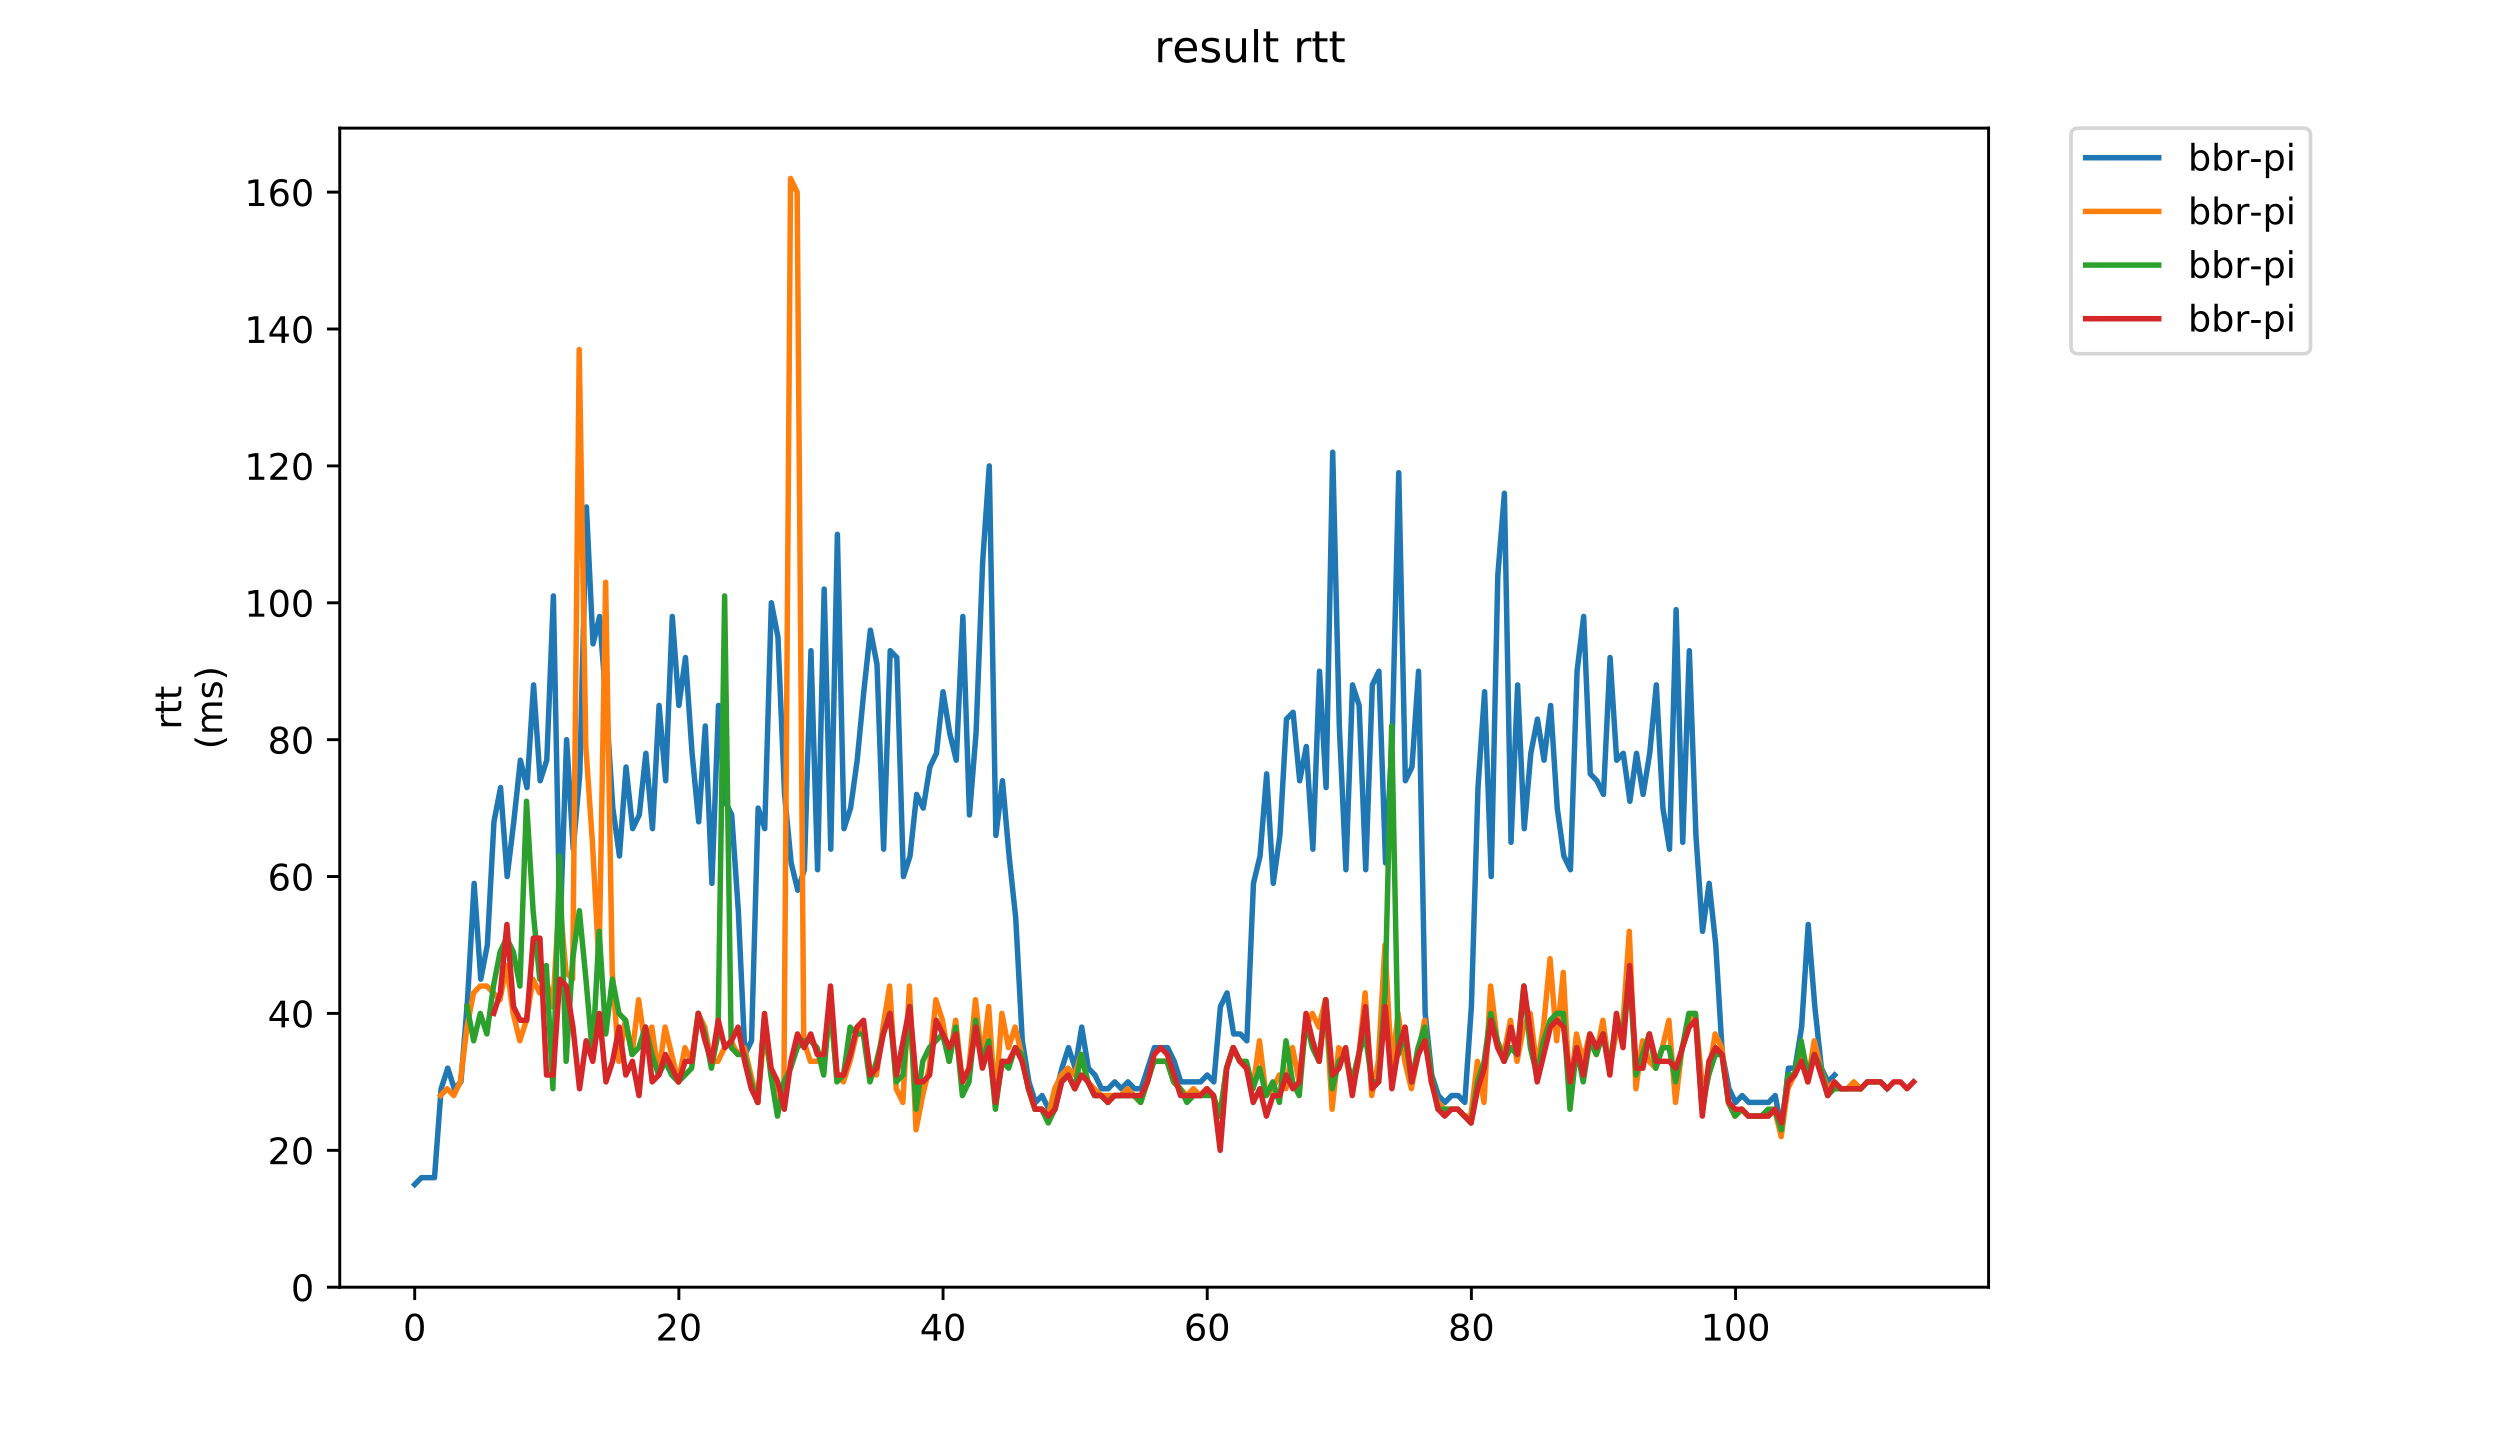 <?xml version="1.0" encoding="utf-8" standalone="no"?>
<!DOCTYPE svg PUBLIC "-//W3C//DTD SVG 1.1//EN"
  "http://www.w3.org/Graphics/SVG/1.1/DTD/svg11.dtd">
<!-- Created with matplotlib (https://matplotlib.org/) -->
<svg height="396pt" version="1.1" viewBox="0 0 684 396" width="684pt" xmlns="http://www.w3.org/2000/svg" xmlns:xlink="http://www.w3.org/1999/xlink">
 <defs>
  <style type="text/css">
*{stroke-linecap:butt;stroke-linejoin:round;}
  </style>
 </defs>
 <g id="figure_1">
  <g id="patch_1">
   <path d="M 0 396 
L 684 396 
L 684 0 
L 0 0 
z
" style="fill:#ffffff;"/>
  </g>
  <g id="axes_1">
   <g id="patch_2">
    <path d="M 92.957 352.174 
L 544.074 352.174 
L 544.074 35.062 
L 92.957 35.062 
z
" style="fill:#ffffff;"/>
   </g>
   <g id="matplotlib.axis_1">
    <g id="xtick_1">
     <g id="line2d_1">
      <defs>
       <path d="M 0 0 
L 0 3.5 
" id="mda074ee5a3" style="stroke:#000000;stroke-width:0.8;"/>
      </defs>
      <g>
       <use style="stroke:#000000;stroke-width:0.8;" x="113.463" xlink:href="#mda074ee5a3" y="352.174"/>
      </g>
     </g>
     <g id="text_1">
      <!-- 0 -->
      <defs>
       <path d="M 31.781 66.406 
Q 24.172 66.406 20.328 58.906 
Q 16.5 51.422 16.5 36.375 
Q 16.5 21.391 20.328 13.891 
Q 24.172 6.391 31.781 6.391 
Q 39.453 6.391 43.281 13.891 
Q 47.125 21.391 47.125 36.375 
Q 47.125 51.422 43.281 58.906 
Q 39.453 66.406 31.781 66.406 
z
M 31.781 74.219 
Q 44.047 74.219 50.516 64.516 
Q 56.984 54.828 56.984 36.375 
Q 56.984 17.969 50.516 8.266 
Q 44.047 -1.422 31.781 -1.422 
Q 19.531 -1.422 13.062 8.266 
Q 6.594 17.969 6.594 36.375 
Q 6.594 54.828 13.062 64.516 
Q 19.531 74.219 31.781 74.219 
z
" id="DejaVuSans-48"/>
      </defs>
      <g transform="translate(110.282 366.773)scale(0.1 -0.1)">
       <use xlink:href="#DejaVuSans-48"/>
      </g>
     </g>
    </g>
    <g id="xtick_2">
     <g id="line2d_2">
      <g>
       <use style="stroke:#000000;stroke-width:0.8;" x="185.74" xlink:href="#mda074ee5a3" y="352.174"/>
      </g>
     </g>
     <g id="text_2">
      <!-- 20 -->
      <defs>
       <path d="M 19.188 8.297 
L 53.609 8.297 
L 53.609 0 
L 7.328 0 
L 7.328 8.297 
Q 12.938 14.109 22.625 23.891 
Q 32.328 33.688 34.812 36.531 
Q 39.547 41.844 41.422 45.531 
Q 43.312 49.219 43.312 52.781 
Q 43.312 58.594 39.234 62.25 
Q 35.156 65.922 28.609 65.922 
Q 23.969 65.922 18.812 64.312 
Q 13.672 62.703 7.812 59.422 
L 7.812 69.391 
Q 13.766 71.781 18.938 73 
Q 24.125 74.219 28.422 74.219 
Q 39.75 74.219 46.484 68.547 
Q 53.219 62.891 53.219 53.422 
Q 53.219 48.922 51.531 44.891 
Q 49.859 40.875 45.406 35.406 
Q 44.188 33.984 37.641 27.219 
Q 31.109 20.453 19.188 8.297 
z
" id="DejaVuSans-50"/>
      </defs>
      <g transform="translate(179.378 366.773)scale(0.1 -0.1)">
       <use xlink:href="#DejaVuSans-50"/>
       <use x="63.623" xlink:href="#DejaVuSans-48"/>
      </g>
     </g>
    </g>
    <g id="xtick_3">
     <g id="line2d_3">
      <g>
       <use style="stroke:#000000;stroke-width:0.8;" x="258.018" xlink:href="#mda074ee5a3" y="352.174"/>
      </g>
     </g>
     <g id="text_3">
      <!-- 40 -->
      <defs>
       <path d="M 37.797 64.312 
L 12.891 25.391 
L 37.797 25.391 
z
M 35.203 72.906 
L 47.609 72.906 
L 47.609 25.391 
L 58.016 25.391 
L 58.016 17.188 
L 47.609 17.188 
L 47.609 0 
L 37.797 0 
L 37.797 17.188 
L 4.891 17.188 
L 4.891 26.703 
z
" id="DejaVuSans-52"/>
      </defs>
      <g transform="translate(251.655 366.773)scale(0.1 -0.1)">
       <use xlink:href="#DejaVuSans-52"/>
       <use x="63.623" xlink:href="#DejaVuSans-48"/>
      </g>
     </g>
    </g>
    <g id="xtick_4">
     <g id="line2d_4">
      <g>
       <use style="stroke:#000000;stroke-width:0.8;" x="330.295" xlink:href="#mda074ee5a3" y="352.174"/>
      </g>
     </g>
     <g id="text_4">
      <!-- 60 -->
      <defs>
       <path d="M 33.016 40.375 
Q 26.375 40.375 22.484 35.828 
Q 18.609 31.297 18.609 23.391 
Q 18.609 15.531 22.484 10.953 
Q 26.375 6.391 33.016 6.391 
Q 39.656 6.391 43.531 10.953 
Q 47.406 15.531 47.406 23.391 
Q 47.406 31.297 43.531 35.828 
Q 39.656 40.375 33.016 40.375 
z
M 52.594 71.297 
L 52.594 62.312 
Q 48.875 64.062 45.094 64.984 
Q 41.312 65.922 37.594 65.922 
Q 27.828 65.922 22.672 59.328 
Q 17.531 52.734 16.797 39.406 
Q 19.672 43.656 24.016 45.922 
Q 28.375 48.188 33.594 48.188 
Q 44.578 48.188 50.953 41.516 
Q 57.328 34.859 57.328 23.391 
Q 57.328 12.156 50.688 5.359 
Q 44.047 -1.422 33.016 -1.422 
Q 20.359 -1.422 13.672 8.266 
Q 6.984 17.969 6.984 36.375 
Q 6.984 53.656 15.188 63.938 
Q 23.391 74.219 37.203 74.219 
Q 40.922 74.219 44.703 73.484 
Q 48.484 72.75 52.594 71.297 
z
" id="DejaVuSans-54"/>
      </defs>
      <g transform="translate(323.933 366.773)scale(0.1 -0.1)">
       <use xlink:href="#DejaVuSans-54"/>
       <use x="63.623" xlink:href="#DejaVuSans-48"/>
      </g>
     </g>
    </g>
    <g id="xtick_5">
     <g id="line2d_5">
      <g>
       <use style="stroke:#000000;stroke-width:0.8;" x="402.573" xlink:href="#mda074ee5a3" y="352.174"/>
      </g>
     </g>
     <g id="text_5">
      <!-- 80 -->
      <defs>
       <path d="M 31.781 34.625 
Q 24.75 34.625 20.719 30.859 
Q 16.703 27.094 16.703 20.516 
Q 16.703 13.922 20.719 10.156 
Q 24.75 6.391 31.781 6.391 
Q 38.812 6.391 42.859 10.172 
Q 46.922 13.969 46.922 20.516 
Q 46.922 27.094 42.891 30.859 
Q 38.875 34.625 31.781 34.625 
z
M 21.922 38.812 
Q 15.578 40.375 12.031 44.719 
Q 8.5 49.078 8.5 55.328 
Q 8.5 64.062 14.719 69.141 
Q 20.953 74.219 31.781 74.219 
Q 42.672 74.219 48.875 69.141 
Q 55.078 64.062 55.078 55.328 
Q 55.078 49.078 51.531 44.719 
Q 48 40.375 41.703 38.812 
Q 48.828 37.156 52.797 32.312 
Q 56.781 27.484 56.781 20.516 
Q 56.781 9.906 50.312 4.234 
Q 43.844 -1.422 31.781 -1.422 
Q 19.734 -1.422 13.25 4.234 
Q 6.781 9.906 6.781 20.516 
Q 6.781 27.484 10.781 32.312 
Q 14.797 37.156 21.922 38.812 
z
M 18.312 54.391 
Q 18.312 48.734 21.844 45.562 
Q 25.391 42.391 31.781 42.391 
Q 38.141 42.391 41.719 45.562 
Q 45.312 48.734 45.312 54.391 
Q 45.312 60.062 41.719 63.234 
Q 38.141 66.406 31.781 66.406 
Q 25.391 66.406 21.844 63.234 
Q 18.312 60.062 18.312 54.391 
z
" id="DejaVuSans-56"/>
      </defs>
      <g transform="translate(396.21 366.773)scale(0.1 -0.1)">
       <use xlink:href="#DejaVuSans-56"/>
       <use x="63.623" xlink:href="#DejaVuSans-48"/>
      </g>
     </g>
    </g>
    <g id="xtick_6">
     <g id="line2d_6">
      <g>
       <use style="stroke:#000000;stroke-width:0.8;" x="474.85" xlink:href="#mda074ee5a3" y="352.174"/>
      </g>
     </g>
     <g id="text_6">
      <!-- 100 -->
      <defs>
       <path d="M 12.406 8.297 
L 28.516 8.297 
L 28.516 63.922 
L 10.984 60.406 
L 10.984 69.391 
L 28.422 72.906 
L 38.281 72.906 
L 38.281 8.297 
L 54.391 8.297 
L 54.391 0 
L 12.406 0 
z
" id="DejaVuSans-49"/>
      </defs>
      <g transform="translate(465.306 366.773)scale(0.1 -0.1)">
       <use xlink:href="#DejaVuSans-49"/>
       <use x="63.623" xlink:href="#DejaVuSans-48"/>
       <use x="127.246" xlink:href="#DejaVuSans-48"/>
      </g>
     </g>
    </g>
   </g>
   <g id="matplotlib.axis_2">
    <g id="ytick_1">
     <g id="line2d_7">
      <defs>
       <path d="M 0 0 
L -3.5 0 
" id="m2b42be7812" style="stroke:#000000;stroke-width:0.8;"/>
      </defs>
      <g>
       <use style="stroke:#000000;stroke-width:0.8;" x="92.957" xlink:href="#m2b42be7812" y="352.174"/>
      </g>
     </g>
     <g id="text_7">
      <!-- 0 -->
      <g transform="translate(79.595 355.973)scale(0.1 -0.1)">
       <use xlink:href="#DejaVuSans-48"/>
      </g>
     </g>
    </g>
    <g id="ytick_2">
     <g id="line2d_8">
      <g>
       <use style="stroke:#000000;stroke-width:0.8;" x="92.957" xlink:href="#m2b42be7812" y="314.724"/>
      </g>
     </g>
     <g id="text_8">
      <!-- 20 -->
      <g transform="translate(73.233 318.523)scale(0.1 -0.1)">
       <use xlink:href="#DejaVuSans-50"/>
       <use x="63.623" xlink:href="#DejaVuSans-48"/>
      </g>
     </g>
    </g>
    <g id="ytick_3">
     <g id="line2d_9">
      <g>
       <use style="stroke:#000000;stroke-width:0.8;" x="92.957" xlink:href="#m2b42be7812" y="277.273"/>
      </g>
     </g>
     <g id="text_9">
      <!-- 40 -->
      <g transform="translate(73.233 281.072)scale(0.1 -0.1)">
       <use xlink:href="#DejaVuSans-52"/>
       <use x="63.623" xlink:href="#DejaVuSans-48"/>
      </g>
     </g>
    </g>
    <g id="ytick_4">
     <g id="line2d_10">
      <g>
       <use style="stroke:#000000;stroke-width:0.8;" x="92.957" xlink:href="#m2b42be7812" y="239.823"/>
      </g>
     </g>
     <g id="text_10">
      <!-- 60 -->
      <g transform="translate(73.233 243.622)scale(0.1 -0.1)">
       <use xlink:href="#DejaVuSans-54"/>
       <use x="63.623" xlink:href="#DejaVuSans-48"/>
      </g>
     </g>
    </g>
    <g id="ytick_5">
     <g id="line2d_11">
      <g>
       <use style="stroke:#000000;stroke-width:0.8;" x="92.957" xlink:href="#m2b42be7812" y="202.372"/>
      </g>
     </g>
     <g id="text_11">
      <!-- 80 -->
      <g transform="translate(73.233 206.172)scale(0.1 -0.1)">
       <use xlink:href="#DejaVuSans-56"/>
       <use x="63.623" xlink:href="#DejaVuSans-48"/>
      </g>
     </g>
    </g>
    <g id="ytick_6">
     <g id="line2d_12">
      <g>
       <use style="stroke:#000000;stroke-width:0.8;" x="92.957" xlink:href="#m2b42be7812" y="164.922"/>
      </g>
     </g>
     <g id="text_12">
      <!-- 100 -->
      <g transform="translate(66.87 168.721)scale(0.1 -0.1)">
       <use xlink:href="#DejaVuSans-49"/>
       <use x="63.623" xlink:href="#DejaVuSans-48"/>
       <use x="127.246" xlink:href="#DejaVuSans-48"/>
      </g>
     </g>
    </g>
    <g id="ytick_7">
     <g id="line2d_13">
      <g>
       <use style="stroke:#000000;stroke-width:0.8;" x="92.957" xlink:href="#m2b42be7812" y="127.471"/>
      </g>
     </g>
     <g id="text_13">
      <!-- 120 -->
      <g transform="translate(66.87 131.271)scale(0.1 -0.1)">
       <use xlink:href="#DejaVuSans-49"/>
       <use x="63.623" xlink:href="#DejaVuSans-50"/>
       <use x="127.246" xlink:href="#DejaVuSans-48"/>
      </g>
     </g>
    </g>
    <g id="ytick_8">
     <g id="line2d_14">
      <g>
       <use style="stroke:#000000;stroke-width:0.8;" x="92.957" xlink:href="#m2b42be7812" y="90.021"/>
      </g>
     </g>
     <g id="text_14">
      <!-- 140 -->
      <g transform="translate(66.87 93.82)scale(0.1 -0.1)">
       <use xlink:href="#DejaVuSans-49"/>
       <use x="63.623" xlink:href="#DejaVuSans-52"/>
       <use x="127.246" xlink:href="#DejaVuSans-48"/>
      </g>
     </g>
    </g>
    <g id="ytick_9">
     <g id="line2d_15">
      <g>
       <use style="stroke:#000000;stroke-width:0.8;" x="92.957" xlink:href="#m2b42be7812" y="52.571"/>
      </g>
     </g>
     <g id="text_15">
      <!-- 160 -->
      <g transform="translate(66.87 56.37)scale(0.1 -0.1)">
       <use xlink:href="#DejaVuSans-49"/>
       <use x="63.623" xlink:href="#DejaVuSans-54"/>
       <use x="127.246" xlink:href="#DejaVuSans-48"/>
      </g>
     </g>
    </g>
    <g id="text_16">
     <!-- rtt -->
     <defs>
      <path d="M 41.109 46.297 
Q 39.594 47.172 37.812 47.578 
Q 36.031 48 33.891 48 
Q 26.266 48 22.188 43.047 
Q 18.109 38.094 18.109 28.812 
L 18.109 0 
L 9.078 0 
L 9.078 54.688 
L 18.109 54.688 
L 18.109 46.188 
Q 20.953 51.172 25.484 53.578 
Q 30.031 56 36.531 56 
Q 37.453 56 38.578 55.875 
Q 39.703 55.766 41.062 55.516 
z
" id="DejaVuSans-114"/>
      <path d="M 18.312 70.219 
L 18.312 54.688 
L 36.812 54.688 
L 36.812 47.703 
L 18.312 47.703 
L 18.312 18.016 
Q 18.312 11.328 20.141 9.422 
Q 21.969 7.516 27.594 7.516 
L 36.812 7.516 
L 36.812 0 
L 27.594 0 
Q 17.188 0 13.234 3.875 
Q 9.281 7.766 9.281 18.016 
L 9.281 47.703 
L 2.688 47.703 
L 2.688 54.688 
L 9.281 54.688 
L 9.281 70.219 
z
" id="DejaVuSans-116"/>
     </defs>
     <g transform="translate(49.593 199.594)rotate(-90)scale(0.1 -0.1)">
      <use xlink:href="#DejaVuSans-114"/>
      <use x="41.113" xlink:href="#DejaVuSans-116"/>
      <use x="80.322" xlink:href="#DejaVuSans-116"/>
     </g>
     <!-- (ms) -->
     <defs>
      <path d="M 31 75.875 
Q 24.469 64.656 21.281 53.656 
Q 18.109 42.672 18.109 31.391 
Q 18.109 20.125 21.312 9.062 
Q 24.516 -2 31 -13.188 
L 23.188 -13.188 
Q 15.875 -1.703 12.234 9.375 
Q 8.594 20.453 8.594 31.391 
Q 8.594 42.281 12.203 53.312 
Q 15.828 64.359 23.188 75.875 
z
" id="DejaVuSans-40"/>
      <path d="M 52 44.188 
Q 55.375 50.25 60.062 53.125 
Q 64.75 56 71.094 56 
Q 79.641 56 84.281 50.016 
Q 88.922 44.047 88.922 33.016 
L 88.922 0 
L 79.891 0 
L 79.891 32.719 
Q 79.891 40.578 77.094 44.375 
Q 74.312 48.188 68.609 48.188 
Q 61.625 48.188 57.562 43.547 
Q 53.516 38.922 53.516 30.906 
L 53.516 0 
L 44.484 0 
L 44.484 32.719 
Q 44.484 40.625 41.703 44.406 
Q 38.922 48.188 33.109 48.188 
Q 26.219 48.188 22.156 43.531 
Q 18.109 38.875 18.109 30.906 
L 18.109 0 
L 9.078 0 
L 9.078 54.688 
L 18.109 54.688 
L 18.109 46.188 
Q 21.188 51.219 25.484 53.609 
Q 29.781 56 35.688 56 
Q 41.656 56 45.828 52.969 
Q 50 49.953 52 44.188 
z
" id="DejaVuSans-109"/>
      <path d="M 44.281 53.078 
L 44.281 44.578 
Q 40.484 46.531 36.375 47.5 
Q 32.281 48.484 27.875 48.484 
Q 21.188 48.484 17.844 46.438 
Q 14.5 44.391 14.5 40.281 
Q 14.5 37.156 16.891 35.375 
Q 19.281 33.594 26.516 31.984 
L 29.594 31.297 
Q 39.156 29.25 43.188 25.516 
Q 47.219 21.781 47.219 15.094 
Q 47.219 7.469 41.188 3.016 
Q 35.156 -1.422 24.609 -1.422 
Q 20.219 -1.422 15.453 -0.562 
Q 10.688 0.297 5.422 2 
L 5.422 11.281 
Q 10.406 8.688 15.234 7.391 
Q 20.062 6.109 24.812 6.109 
Q 31.156 6.109 34.562 8.281 
Q 37.984 10.453 37.984 14.406 
Q 37.984 18.062 35.516 20.016 
Q 33.062 21.969 24.703 23.781 
L 21.578 24.516 
Q 13.234 26.266 9.516 29.906 
Q 5.812 33.547 5.812 39.891 
Q 5.812 47.609 11.281 51.797 
Q 16.75 56 26.812 56 
Q 31.781 56 36.172 55.266 
Q 40.578 54.547 44.281 53.078 
z
" id="DejaVuSans-115"/>
      <path d="M 8.016 75.875 
L 15.828 75.875 
Q 23.141 64.359 26.781 53.312 
Q 30.422 42.281 30.422 31.391 
Q 30.422 20.453 26.781 9.375 
Q 23.141 -1.703 15.828 -13.188 
L 8.016 -13.188 
Q 14.5 -2 17.703 9.062 
Q 20.906 20.125 20.906 31.391 
Q 20.906 42.672 17.703 53.656 
Q 14.5 64.656 8.016 75.875 
z
" id="DejaVuSans-41"/>
     </defs>
     <g transform="translate(60.79 204.995)rotate(-90)scale(0.1 -0.1)">
      <use xlink:href="#DejaVuSans-40"/>
      <use x="39.014" xlink:href="#DejaVuSans-109"/>
      <use x="136.426" xlink:href="#DejaVuSans-115"/>
      <use x="188.525" xlink:href="#DejaVuSans-41"/>
     </g>
    </g>
   </g>
   <g id="line2d_16">
    <path clip-path="url(#p746d7c0aa9)" d="M 113.463 324.086 
L 115.27 322.214 
L 118.884 322.214 
L 120.691 297.871 
L 122.497 292.253 
L 124.304 297.871 
L 126.111 295.998 
L 127.918 273.528 
L 129.725 241.695 
L 131.532 267.911 
L 133.339 258.548 
L 135.146 224.843 
L 136.953 215.48 
L 138.76 239.823 
L 140.567 224.843 
L 142.374 207.99 
L 144.181 215.48 
L 145.988 187.392 
L 147.795 213.608 
L 149.602 207.99 
L 151.408 163.049 
L 153.215 254.803 
L 155.022 202.372 
L 156.829 232.333 
L 158.636 211.735 
L 160.443 138.707 
L 162.25 176.157 
L 164.057 168.667 
L 165.864 193.01 
L 167.671 221.098 
L 169.478 234.205 
L 171.285 209.862 
L 173.092 226.715 
L 174.899 222.97 
L 176.706 206.117 
L 178.512 226.715 
L 180.319 193.01 
L 182.126 213.608 
L 183.933 168.667 
L 185.74 193.01 
L 187.547 179.902 
L 189.354 206.117 
L 191.161 224.843 
L 192.968 198.627 
L 194.775 241.695 
L 196.582 193.01 
L 198.389 219.225 
L 200.196 222.97 
L 202.003 249.185 
L 203.81 288.508 
L 205.617 284.763 
L 207.423 221.098 
L 209.23 226.715 
L 211.037 164.922 
L 212.844 174.285 
L 214.651 217.353 
L 216.458 236.078 
L 218.265 243.568 
L 220.072 237.95 
L 221.879 178.03 
L 223.686 237.95 
L 225.493 161.177 
L 227.3 232.333 
L 229.107 146.197 
L 230.914 226.715 
L 232.721 221.098 
L 234.528 207.99 
L 236.334 189.265 
L 238.141 172.412 
L 239.948 181.775 
L 241.755 232.333 
L 243.562 178.03 
L 245.369 179.902 
L 247.176 239.823 
L 248.983 234.205 
L 250.79 217.353 
L 252.597 221.098 
L 254.404 209.862 
L 256.211 206.117 
L 258.018 189.265 
L 259.825 200.5 
L 261.632 207.99 
L 263.438 168.667 
L 265.245 222.97 
L 267.052 200.5 
L 268.859 153.687 
L 270.666 127.471 
L 272.473 228.588 
L 274.28 213.608 
L 276.087 234.205 
L 277.894 251.058 
L 279.701 284.763 
L 281.508 295.998 
L 283.315 301.616 
L 285.122 299.744 
L 286.929 303.489 
L 288.736 299.744 
L 290.543 292.253 
L 292.349 286.636 
L 294.156 292.253 
L 295.963 281.018 
L 297.77 292.253 
L 299.577 294.126 
L 301.384 297.871 
L 303.191 297.871 
L 304.998 295.998 
L 306.805 297.871 
L 308.612 295.998 
L 310.419 297.871 
L 312.226 297.871 
L 315.84 286.636 
L 319.454 286.636 
L 321.26 290.381 
L 323.067 295.998 
L 328.488 295.998 
L 330.295 294.126 
L 332.102 295.998 
L 333.909 275.401 
L 335.716 271.656 
L 337.523 282.891 
L 339.33 282.891 
L 341.137 284.763 
L 342.944 241.695 
L 344.751 234.205 
L 346.558 211.735 
L 348.364 241.695 
L 350.171 228.588 
L 351.978 196.755 
L 353.785 194.882 
L 355.592 213.608 
L 357.399 204.245 
L 359.206 232.333 
L 361.013 183.647 
L 362.82 215.48 
L 364.627 123.726 
L 366.434 198.627 
L 368.241 237.95 
L 370.048 187.392 
L 371.855 193.01 
L 373.662 237.95 
L 375.469 187.392 
L 377.275 183.647 
L 379.082 236.078 
L 380.889 202.372 
L 382.696 129.344 
L 384.503 213.608 
L 386.31 209.862 
L 388.117 183.647 
L 389.924 277.273 
L 391.731 294.126 
L 393.538 299.744 
L 395.345 301.616 
L 397.152 299.744 
L 398.959 299.744 
L 400.766 301.616 
L 402.573 275.401 
L 404.379 215.48 
L 406.186 189.265 
L 407.993 239.823 
L 409.8 157.432 
L 411.607 134.962 
L 413.414 230.46 
L 415.221 187.392 
L 417.028 226.715 
L 418.835 206.117 
L 420.642 196.755 
L 422.449 207.99 
L 424.256 193.01 
L 426.063 221.098 
L 427.87 234.205 
L 429.677 237.95 
L 431.484 183.647 
L 433.29 168.667 
L 435.097 211.735 
L 436.904 213.608 
L 438.711 217.353 
L 440.518 179.902 
L 442.325 207.99 
L 444.132 206.117 
L 445.939 219.225 
L 447.746 206.117 
L 449.553 217.353 
L 451.36 206.117 
L 453.167 187.392 
L 454.974 221.098 
L 456.781 232.333 
L 458.588 166.794 
L 460.395 230.46 
L 462.201 178.03 
L 464.008 228.588 
L 465.815 254.803 
L 467.622 241.695 
L 469.429 258.548 
L 471.236 288.508 
L 473.043 297.871 
L 474.85 301.616 
L 476.657 299.744 
L 478.464 301.616 
L 483.885 301.616 
L 485.692 299.744 
L 487.499 309.106 
L 489.305 292.253 
L 491.112 292.253 
L 492.919 281.018 
L 494.726 252.93 
L 496.533 275.401 
L 498.34 292.253 
L 500.147 295.998 
L 501.954 294.126 
L 501.954 294.126 
" style="fill:none;stroke:#1f77b4;stroke-linecap:square;stroke-width:1.5;"/>
   </g>
   <g id="line2d_17">
    <path clip-path="url(#p746d7c0aa9)" d="M 120.528 299.744 
L 122.335 297.871 
L 124.142 299.744 
L 125.949 295.998 
L 127.756 281.018 
L 129.563 271.656 
L 131.37 269.783 
L 133.176 269.783 
L 136.79 273.528 
L 138.597 264.166 
L 140.404 277.273 
L 142.211 284.763 
L 144.018 279.146 
L 145.825 267.911 
L 147.632 271.656 
L 149.439 267.911 
L 151.246 275.401 
L 153.053 245.44 
L 154.86 266.038 
L 156.667 267.911 
L 158.474 95.639 
L 160.281 204.245 
L 162.087 230.46 
L 163.894 264.166 
L 165.701 159.304 
L 167.508 266.038 
L 169.315 290.381 
L 171.122 279.146 
L 172.929 288.508 
L 174.736 273.528 
L 176.543 286.636 
L 178.35 281.018 
L 180.157 294.126 
L 181.964 281.018 
L 185.578 295.998 
L 187.385 286.636 
L 189.191 290.381 
L 190.998 277.273 
L 192.805 281.018 
L 194.612 290.381 
L 196.419 290.381 
L 198.226 286.636 
L 200.033 284.763 
L 201.84 288.508 
L 203.647 286.636 
L 207.261 301.616 
L 209.068 282.891 
L 210.875 292.253 
L 212.682 303.489 
L 214.489 295.998 
L 216.296 48.826 
L 218.102 52.571 
L 219.909 284.763 
L 221.716 290.381 
L 223.523 290.381 
L 225.33 288.508 
L 227.137 275.401 
L 228.944 294.126 
L 230.751 295.998 
L 232.558 290.381 
L 234.365 282.891 
L 236.172 281.018 
L 237.979 292.253 
L 239.786 294.126 
L 241.593 281.018 
L 243.4 269.783 
L 245.207 297.871 
L 247.013 301.616 
L 248.82 269.783 
L 250.627 309.106 
L 252.434 299.744 
L 254.241 292.253 
L 256.048 273.528 
L 257.855 279.146 
L 259.662 290.381 
L 261.469 279.146 
L 263.276 295.998 
L 265.083 292.253 
L 266.89 273.528 
L 268.697 290.381 
L 270.504 275.401 
L 272.311 301.616 
L 274.117 277.273 
L 275.924 286.636 
L 277.731 281.018 
L 279.538 288.508 
L 281.345 297.871 
L 283.152 303.489 
L 284.959 303.489 
L 286.766 305.361 
L 288.573 297.871 
L 290.38 294.126 
L 292.187 292.253 
L 293.994 294.126 
L 295.801 288.508 
L 297.608 295.998 
L 301.222 299.744 
L 306.642 299.744 
L 308.449 297.871 
L 312.063 301.616 
L 315.677 290.381 
L 319.291 290.381 
L 321.098 295.998 
L 324.712 299.744 
L 326.519 297.871 
L 328.326 299.744 
L 330.132 297.871 
L 331.939 299.744 
L 333.746 305.361 
L 335.553 292.253 
L 337.36 286.636 
L 339.167 290.381 
L 340.974 292.253 
L 342.781 297.871 
L 344.588 284.763 
L 346.395 299.744 
L 348.202 297.871 
L 350.009 294.126 
L 351.816 297.871 
L 353.623 286.636 
L 355.43 295.998 
L 357.237 281.018 
L 359.043 277.273 
L 360.85 281.018 
L 362.657 273.528 
L 364.464 303.489 
L 366.271 286.636 
L 368.078 288.508 
L 369.885 297.871 
L 371.692 290.381 
L 373.499 271.656 
L 375.306 299.744 
L 377.113 290.381 
L 378.92 258.548 
L 380.727 292.253 
L 382.534 277.273 
L 384.341 290.381 
L 386.148 297.871 
L 389.761 279.146 
L 391.568 295.998 
L 393.375 301.616 
L 395.182 303.489 
L 398.796 303.489 
L 400.603 305.361 
L 402.41 305.361 
L 404.217 290.381 
L 406.024 301.616 
L 407.831 269.783 
L 409.638 284.763 
L 411.445 288.508 
L 413.252 279.146 
L 415.058 290.381 
L 416.865 281.018 
L 418.672 277.273 
L 420.479 292.253 
L 422.286 281.018 
L 424.093 262.293 
L 425.9 284.763 
L 427.707 266.038 
L 429.514 299.744 
L 431.321 282.891 
L 433.128 290.381 
L 434.935 282.891 
L 436.742 288.508 
L 438.549 279.146 
L 440.356 292.253 
L 442.163 282.891 
L 443.969 281.018 
L 445.776 254.803 
L 447.583 297.871 
L 449.39 284.763 
L 451.197 290.381 
L 453.004 292.253 
L 454.811 286.636 
L 456.618 279.146 
L 458.425 301.616 
L 460.232 286.636 
L 462.039 281.018 
L 463.846 277.273 
L 465.653 295.998 
L 467.46 294.126 
L 469.267 282.891 
L 471.074 286.636 
L 472.88 301.616 
L 474.687 305.361 
L 476.494 303.489 
L 478.301 305.361 
L 483.722 305.361 
L 485.529 303.489 
L 487.336 310.979 
L 489.143 297.871 
L 490.95 294.126 
L 492.757 286.636 
L 494.564 295.998 
L 496.371 284.763 
L 498.178 292.253 
L 499.984 297.871 
L 501.791 295.998 
L 503.598 297.871 
L 505.405 297.871 
L 507.212 295.998 
L 509.019 297.871 
L 509.019 297.871 
" style="fill:none;stroke:#ff7f0e;stroke-linecap:square;stroke-width:1.5;"/>
   </g>
   <g id="line2d_18">
    <path clip-path="url(#p746d7c0aa9)" d="M 127.788 275.401 
L 129.595 284.763 
L 131.402 277.273 
L 133.209 282.891 
L 135.016 269.783 
L 136.823 260.421 
L 138.63 256.676 
L 140.437 260.421 
L 142.244 269.783 
L 144.051 219.225 
L 145.858 249.185 
L 147.664 267.911 
L 149.471 264.166 
L 151.278 297.871 
L 153.085 234.205 
L 154.892 290.381 
L 156.699 262.293 
L 158.506 249.185 
L 160.313 267.911 
L 162.12 288.508 
L 163.927 254.803 
L 165.734 282.891 
L 167.541 267.911 
L 169.348 277.273 
L 171.155 279.146 
L 172.962 288.508 
L 174.769 286.636 
L 176.575 281.018 
L 178.382 288.508 
L 180.189 294.126 
L 181.996 290.381 
L 183.803 294.126 
L 185.61 295.998 
L 189.224 292.253 
L 191.031 277.273 
L 192.838 282.891 
L 194.645 292.253 
L 196.452 282.891 
L 198.259 163.049 
L 200.066 286.636 
L 201.873 288.508 
L 203.679 288.508 
L 205.486 295.998 
L 207.293 301.616 
L 209.1 279.146 
L 210.907 294.126 
L 212.714 305.361 
L 214.521 295.998 
L 216.328 292.253 
L 218.135 286.636 
L 219.942 284.763 
L 221.749 284.763 
L 223.556 286.636 
L 225.363 294.126 
L 227.17 273.528 
L 228.977 295.998 
L 230.784 294.126 
L 232.59 281.018 
L 234.397 282.891 
L 236.204 282.891 
L 238.011 295.998 
L 239.818 290.381 
L 241.625 282.891 
L 243.432 277.273 
L 245.239 295.998 
L 247.046 294.126 
L 248.853 275.401 
L 250.66 303.489 
L 252.467 290.381 
L 254.274 286.636 
L 257.888 282.891 
L 259.695 290.381 
L 261.501 281.018 
L 263.308 299.744 
L 265.115 295.998 
L 266.922 279.146 
L 268.729 290.381 
L 270.536 284.763 
L 272.343 303.489 
L 274.15 290.381 
L 275.957 292.253 
L 277.764 286.636 
L 279.571 288.508 
L 281.378 297.871 
L 283.185 303.489 
L 284.992 303.489 
L 286.799 307.234 
L 288.605 303.489 
L 290.412 295.998 
L 292.219 294.126 
L 294.026 297.871 
L 295.833 288.508 
L 297.64 295.998 
L 299.447 299.744 
L 301.254 299.744 
L 303.061 301.616 
L 304.868 299.744 
L 310.289 299.744 
L 312.096 301.616 
L 315.71 290.381 
L 319.323 290.381 
L 321.13 295.998 
L 322.937 297.871 
L 324.744 301.616 
L 326.551 299.744 
L 331.972 299.744 
L 333.779 305.361 
L 335.586 292.253 
L 337.393 286.636 
L 339.2 290.381 
L 341.007 290.381 
L 342.814 297.871 
L 344.621 292.253 
L 346.427 299.744 
L 348.234 295.998 
L 350.041 301.616 
L 351.848 284.763 
L 353.655 295.998 
L 355.462 299.744 
L 357.269 279.146 
L 359.076 286.636 
L 360.883 290.381 
L 362.69 273.528 
L 364.497 297.871 
L 366.304 290.381 
L 368.111 288.508 
L 369.918 295.998 
L 371.725 288.508 
L 373.531 282.891 
L 375.338 295.998 
L 377.145 295.998 
L 378.952 271.656 
L 380.759 198.627 
L 382.566 288.508 
L 384.373 282.891 
L 386.18 295.998 
L 387.987 286.636 
L 389.794 281.018 
L 391.601 294.126 
L 393.408 303.489 
L 398.829 303.489 
L 402.442 307.234 
L 404.249 295.998 
L 406.056 290.381 
L 407.863 277.273 
L 409.67 284.763 
L 411.477 290.381 
L 413.284 286.636 
L 415.091 288.508 
L 416.898 269.783 
L 418.705 286.636 
L 420.512 294.126 
L 422.319 284.763 
L 424.126 279.146 
L 425.933 277.273 
L 427.74 277.273 
L 429.547 303.489 
L 431.353 286.636 
L 433.16 295.998 
L 434.967 284.763 
L 436.774 288.508 
L 438.581 282.891 
L 440.388 292.253 
L 442.195 279.146 
L 444.002 282.891 
L 445.809 266.038 
L 447.616 294.126 
L 451.23 282.891 
L 453.037 292.253 
L 454.844 286.636 
L 456.651 286.636 
L 458.457 295.998 
L 462.071 277.273 
L 463.878 277.273 
L 465.685 303.489 
L 467.492 294.126 
L 469.299 288.508 
L 471.106 288.508 
L 472.913 301.616 
L 474.72 305.361 
L 476.527 303.489 
L 478.334 305.361 
L 481.948 305.361 
L 483.755 303.489 
L 485.562 303.489 
L 487.368 309.106 
L 489.175 294.126 
L 490.982 294.126 
L 492.789 284.763 
L 494.596 294.126 
L 496.403 288.508 
L 498.21 292.253 
L 500.017 299.744 
L 501.824 297.871 
L 509.052 297.871 
L 510.859 295.998 
L 514.472 295.998 
L 516.279 297.871 
L 516.279 297.871 
" style="fill:none;stroke:#2ca02c;stroke-linecap:square;stroke-width:1.5;"/>
   </g>
   <g id="line2d_19">
    <path clip-path="url(#p746d7c0aa9)" d="M 135.077 277.273 
L 136.884 271.656 
L 138.691 252.93 
L 140.498 275.401 
L 142.305 279.146 
L 144.112 279.146 
L 145.919 256.676 
L 147.726 256.676 
L 149.533 294.126 
L 151.34 294.126 
L 153.147 267.911 
L 154.954 269.783 
L 156.761 281.018 
L 158.568 297.871 
L 160.374 284.763 
L 162.181 290.381 
L 163.988 277.273 
L 165.795 295.998 
L 167.602 290.381 
L 169.409 281.018 
L 171.216 294.126 
L 173.023 290.381 
L 174.83 299.744 
L 176.637 281.018 
L 178.444 295.998 
L 180.251 294.126 
L 182.058 288.508 
L 185.672 295.998 
L 187.479 290.381 
L 189.285 290.381 
L 191.092 277.273 
L 192.899 284.763 
L 194.706 290.381 
L 196.513 279.146 
L 198.32 286.636 
L 200.127 284.763 
L 201.934 281.018 
L 203.741 290.381 
L 205.548 297.871 
L 207.355 301.616 
L 209.162 277.273 
L 210.969 292.253 
L 212.776 295.998 
L 214.583 303.489 
L 216.389 290.381 
L 218.196 282.891 
L 220.003 286.636 
L 221.81 282.891 
L 223.617 288.508 
L 225.424 288.508 
L 227.231 269.783 
L 229.038 294.126 
L 230.845 294.126 
L 232.652 288.508 
L 234.459 281.018 
L 236.266 279.146 
L 238.073 294.126 
L 239.88 292.253 
L 241.687 282.891 
L 243.494 277.273 
L 245.3 294.126 
L 248.914 275.401 
L 250.721 295.998 
L 252.528 295.998 
L 254.335 294.126 
L 256.142 279.146 
L 259.756 286.636 
L 261.563 282.891 
L 263.37 295.998 
L 265.177 292.253 
L 266.984 281.018 
L 268.791 292.253 
L 270.598 286.636 
L 272.405 301.616 
L 274.211 290.381 
L 276.018 290.381 
L 277.825 286.636 
L 279.632 290.381 
L 281.439 297.871 
L 283.246 303.489 
L 285.053 303.489 
L 286.86 305.361 
L 288.667 303.489 
L 290.474 295.998 
L 292.281 294.126 
L 294.088 297.871 
L 295.895 294.126 
L 297.702 295.998 
L 299.509 299.744 
L 301.315 299.744 
L 303.122 301.616 
L 304.929 299.744 
L 312.157 299.744 
L 313.964 295.998 
L 315.771 288.508 
L 317.578 286.636 
L 319.385 288.508 
L 322.999 299.744 
L 328.42 299.744 
L 330.226 297.871 
L 332.033 299.744 
L 333.84 314.724 
L 335.647 292.253 
L 337.454 286.636 
L 339.261 290.381 
L 341.068 292.253 
L 342.875 301.616 
L 344.682 297.871 
L 346.489 305.361 
L 348.296 299.744 
L 350.103 299.744 
L 351.91 294.126 
L 353.717 297.871 
L 355.524 295.998 
L 357.33 277.273 
L 359.137 284.763 
L 360.944 290.381 
L 362.751 273.528 
L 364.558 294.126 
L 366.365 292.253 
L 368.172 286.636 
L 369.979 299.744 
L 371.786 288.508 
L 373.593 275.401 
L 375.4 297.871 
L 377.207 295.998 
L 379.014 275.401 
L 380.821 297.871 
L 382.628 286.636 
L 384.435 281.018 
L 386.241 295.998 
L 388.048 288.508 
L 389.855 284.763 
L 391.662 295.998 
L 393.469 303.489 
L 395.276 305.361 
L 397.083 303.489 
L 398.89 303.489 
L 402.504 307.234 
L 404.311 297.871 
L 406.118 292.253 
L 407.925 279.146 
L 409.732 286.636 
L 411.539 290.381 
L 413.346 281.018 
L 415.152 288.508 
L 416.959 269.783 
L 420.573 295.998 
L 424.187 281.018 
L 425.994 279.146 
L 427.801 281.018 
L 429.608 295.998 
L 431.415 286.636 
L 433.222 294.126 
L 435.029 282.891 
L 436.836 286.636 
L 438.643 282.891 
L 440.45 294.126 
L 442.256 277.273 
L 444.063 286.636 
L 445.87 264.166 
L 447.677 292.253 
L 449.484 292.253 
L 451.291 282.891 
L 453.098 290.381 
L 456.712 290.381 
L 458.519 292.253 
L 462.133 281.018 
L 463.94 279.146 
L 465.747 305.361 
L 467.554 290.381 
L 469.361 286.636 
L 471.167 288.508 
L 472.974 301.616 
L 474.781 303.489 
L 476.588 303.489 
L 478.395 305.361 
L 483.816 305.361 
L 485.623 303.489 
L 487.43 307.234 
L 489.237 295.998 
L 491.044 294.126 
L 492.851 290.381 
L 494.658 295.998 
L 496.465 288.508 
L 500.078 299.744 
L 501.885 295.998 
L 503.692 297.871 
L 509.113 297.871 
L 510.92 295.998 
L 514.534 295.998 
L 516.341 297.871 
L 518.148 295.998 
L 519.955 295.998 
L 521.762 297.871 
L 523.569 295.998 
L 523.569 295.998 
" style="fill:none;stroke:#d62728;stroke-linecap:square;stroke-width:1.5;"/>
   </g>
   <g id="patch_3">
    <path d="M 92.957 352.174 
L 92.957 35.062 
" style="fill:none;stroke:#000000;stroke-linecap:square;stroke-linejoin:miter;stroke-width:0.8;"/>
   </g>
   <g id="patch_4">
    <path d="M 544.074 352.174 
L 544.074 35.062 
" style="fill:none;stroke:#000000;stroke-linecap:square;stroke-linejoin:miter;stroke-width:0.8;"/>
   </g>
   <g id="patch_5">
    <path d="M 92.957 352.174 
L 544.074 352.174 
" style="fill:none;stroke:#000000;stroke-linecap:square;stroke-linejoin:miter;stroke-width:0.8;"/>
   </g>
   <g id="patch_6">
    <path d="M 92.957 35.062 
L 544.074 35.062 
" style="fill:none;stroke:#000000;stroke-linecap:square;stroke-linejoin:miter;stroke-width:0.8;"/>
   </g>
   <g id="legend_1">
    <g id="patch_7">
     <path d="M 568.63 96.775 
L 630.163 96.775 
Q 632.163 96.775 632.163 94.775 
L 632.163 37.062 
Q 632.163 35.062 630.163 35.062 
L 568.63 35.062 
Q 566.63 35.062 566.63 37.062 
L 566.63 94.775 
Q 566.63 96.775 568.63 96.775 
z
" style="fill:#ffffff;opacity:0.8;stroke:#cccccc;stroke-linejoin:miter;"/>
    </g>
    <g id="line2d_20">
     <path d="M 570.63 43.161 
L 590.63 43.161 
" style="fill:none;stroke:#1f77b4;stroke-linecap:square;stroke-width:1.5;"/>
    </g>
    <g id="line2d_21"/>
    <g id="text_17">
     <!-- bbr-pi -->
     <defs>
      <path d="M 48.688 27.297 
Q 48.688 37.203 44.609 42.844 
Q 40.531 48.484 33.406 48.484 
Q 26.266 48.484 22.188 42.844 
Q 18.109 37.203 18.109 27.297 
Q 18.109 17.391 22.188 11.75 
Q 26.266 6.109 33.406 6.109 
Q 40.531 6.109 44.609 11.75 
Q 48.688 17.391 48.688 27.297 
z
M 18.109 46.391 
Q 20.953 51.266 25.266 53.625 
Q 29.594 56 35.594 56 
Q 45.562 56 51.781 48.094 
Q 58.016 40.188 58.016 27.297 
Q 58.016 14.406 51.781 6.484 
Q 45.562 -1.422 35.594 -1.422 
Q 29.594 -1.422 25.266 0.953 
Q 20.953 3.328 18.109 8.203 
L 18.109 0 
L 9.078 0 
L 9.078 75.984 
L 18.109 75.984 
z
" id="DejaVuSans-98"/>
      <path d="M 4.891 31.391 
L 31.203 31.391 
L 31.203 23.391 
L 4.891 23.391 
z
" id="DejaVuSans-45"/>
      <path d="M 18.109 8.203 
L 18.109 -20.797 
L 9.078 -20.797 
L 9.078 54.688 
L 18.109 54.688 
L 18.109 46.391 
Q 20.953 51.266 25.266 53.625 
Q 29.594 56 35.594 56 
Q 45.562 56 51.781 48.094 
Q 58.016 40.188 58.016 27.297 
Q 58.016 14.406 51.781 6.484 
Q 45.562 -1.422 35.594 -1.422 
Q 29.594 -1.422 25.266 0.953 
Q 20.953 3.328 18.109 8.203 
z
M 48.688 27.297 
Q 48.688 37.203 44.609 42.844 
Q 40.531 48.484 33.406 48.484 
Q 26.266 48.484 22.188 42.844 
Q 18.109 37.203 18.109 27.297 
Q 18.109 17.391 22.188 11.75 
Q 26.266 6.109 33.406 6.109 
Q 40.531 6.109 44.609 11.75 
Q 48.688 17.391 48.688 27.297 
z
" id="DejaVuSans-112"/>
      <path d="M 9.422 54.688 
L 18.406 54.688 
L 18.406 0 
L 9.422 0 
z
M 9.422 75.984 
L 18.406 75.984 
L 18.406 64.594 
L 9.422 64.594 
z
" id="DejaVuSans-105"/>
     </defs>
     <g transform="translate(598.63 46.661)scale(0.1 -0.1)">
      <use xlink:href="#DejaVuSans-98"/>
      <use x="63.477" xlink:href="#DejaVuSans-98"/>
      <use x="126.953" xlink:href="#DejaVuSans-114"/>
      <use x="167.973" xlink:href="#DejaVuSans-45"/>
      <use x="204.057" xlink:href="#DejaVuSans-112"/>
      <use x="267.533" xlink:href="#DejaVuSans-105"/>
     </g>
    </g>
    <g id="line2d_22">
     <path d="M 570.63 57.839 
L 590.63 57.839 
" style="fill:none;stroke:#ff7f0e;stroke-linecap:square;stroke-width:1.5;"/>
    </g>
    <g id="line2d_23"/>
    <g id="text_18">
     <!-- bbr-pi -->
     <g transform="translate(598.63 61.339)scale(0.1 -0.1)">
      <use xlink:href="#DejaVuSans-98"/>
      <use x="63.477" xlink:href="#DejaVuSans-98"/>
      <use x="126.953" xlink:href="#DejaVuSans-114"/>
      <use x="167.973" xlink:href="#DejaVuSans-45"/>
      <use x="204.057" xlink:href="#DejaVuSans-112"/>
      <use x="267.533" xlink:href="#DejaVuSans-105"/>
     </g>
    </g>
    <g id="line2d_24">
     <path d="M 570.63 72.517 
L 590.63 72.517 
" style="fill:none;stroke:#2ca02c;stroke-linecap:square;stroke-width:1.5;"/>
    </g>
    <g id="line2d_25"/>
    <g id="text_19">
     <!-- bbr-pi -->
     <g transform="translate(598.63 76.017)scale(0.1 -0.1)">
      <use xlink:href="#DejaVuSans-98"/>
      <use x="63.477" xlink:href="#DejaVuSans-98"/>
      <use x="126.953" xlink:href="#DejaVuSans-114"/>
      <use x="167.973" xlink:href="#DejaVuSans-45"/>
      <use x="204.057" xlink:href="#DejaVuSans-112"/>
      <use x="267.533" xlink:href="#DejaVuSans-105"/>
     </g>
    </g>
    <g id="line2d_26">
     <path d="M 570.63 87.195 
L 590.63 87.195 
" style="fill:none;stroke:#d62728;stroke-linecap:square;stroke-width:1.5;"/>
    </g>
    <g id="line2d_27"/>
    <g id="text_20">
     <!-- bbr-pi -->
     <g transform="translate(598.63 90.695)scale(0.1 -0.1)">
      <use xlink:href="#DejaVuSans-98"/>
      <use x="63.477" xlink:href="#DejaVuSans-98"/>
      <use x="126.953" xlink:href="#DejaVuSans-114"/>
      <use x="167.973" xlink:href="#DejaVuSans-45"/>
      <use x="204.057" xlink:href="#DejaVuSans-112"/>
      <use x="267.533" xlink:href="#DejaVuSans-105"/>
     </g>
    </g>
   </g>
  </g>
  <g id="text_21">
   <!-- result rtt -->
   <defs>
    <path d="M 56.203 29.594 
L 56.203 25.203 
L 14.891 25.203 
Q 15.484 15.922 20.484 11.062 
Q 25.484 6.203 34.422 6.203 
Q 39.594 6.203 44.453 7.469 
Q 49.312 8.734 54.109 11.281 
L 54.109 2.781 
Q 49.266 0.734 44.188 -0.344 
Q 39.109 -1.422 33.891 -1.422 
Q 20.797 -1.422 13.156 6.188 
Q 5.516 13.812 5.516 26.812 
Q 5.516 40.234 12.766 48.109 
Q 20.016 56 32.328 56 
Q 43.359 56 49.781 48.891 
Q 56.203 41.797 56.203 29.594 
z
M 47.219 32.234 
Q 47.125 39.594 43.094 43.984 
Q 39.062 48.391 32.422 48.391 
Q 24.906 48.391 20.391 44.141 
Q 15.875 39.891 15.188 32.172 
z
" id="DejaVuSans-101"/>
    <path d="M 8.5 21.578 
L 8.5 54.688 
L 17.484 54.688 
L 17.484 21.922 
Q 17.484 14.156 20.5 10.266 
Q 23.531 6.391 29.594 6.391 
Q 36.859 6.391 41.078 11.031 
Q 45.312 15.672 45.312 23.688 
L 45.312 54.688 
L 54.297 54.688 
L 54.297 0 
L 45.312 0 
L 45.312 8.406 
Q 42.047 3.422 37.719 1 
Q 33.406 -1.422 27.688 -1.422 
Q 18.266 -1.422 13.375 4.438 
Q 8.5 10.297 8.5 21.578 
z
M 31.109 56 
z
" id="DejaVuSans-117"/>
    <path d="M 9.422 75.984 
L 18.406 75.984 
L 18.406 0 
L 9.422 0 
z
" id="DejaVuSans-108"/>
    <path id="DejaVuSans-32"/>
   </defs>
   <g transform="translate(315.818 17.038)scale(0.12 -0.12)">
    <use xlink:href="#DejaVuSans-114"/>
    <use x="41.082" xlink:href="#DejaVuSans-101"/>
    <use x="102.605" xlink:href="#DejaVuSans-115"/>
    <use x="154.705" xlink:href="#DejaVuSans-117"/>
    <use x="218.084" xlink:href="#DejaVuSans-108"/>
    <use x="245.867" xlink:href="#DejaVuSans-116"/>
    <use x="285.076" xlink:href="#DejaVuSans-32"/>
    <use x="316.863" xlink:href="#DejaVuSans-114"/>
    <use x="357.977" xlink:href="#DejaVuSans-116"/>
    <use x="397.186" xlink:href="#DejaVuSans-116"/>
   </g>
  </g>
 </g>
 <defs>
  <clipPath id="p746d7c0aa9">
   <rect height="317.112" width="451.116" x="92.957" y="35.062"/>
  </clipPath>
 </defs>
</svg>
